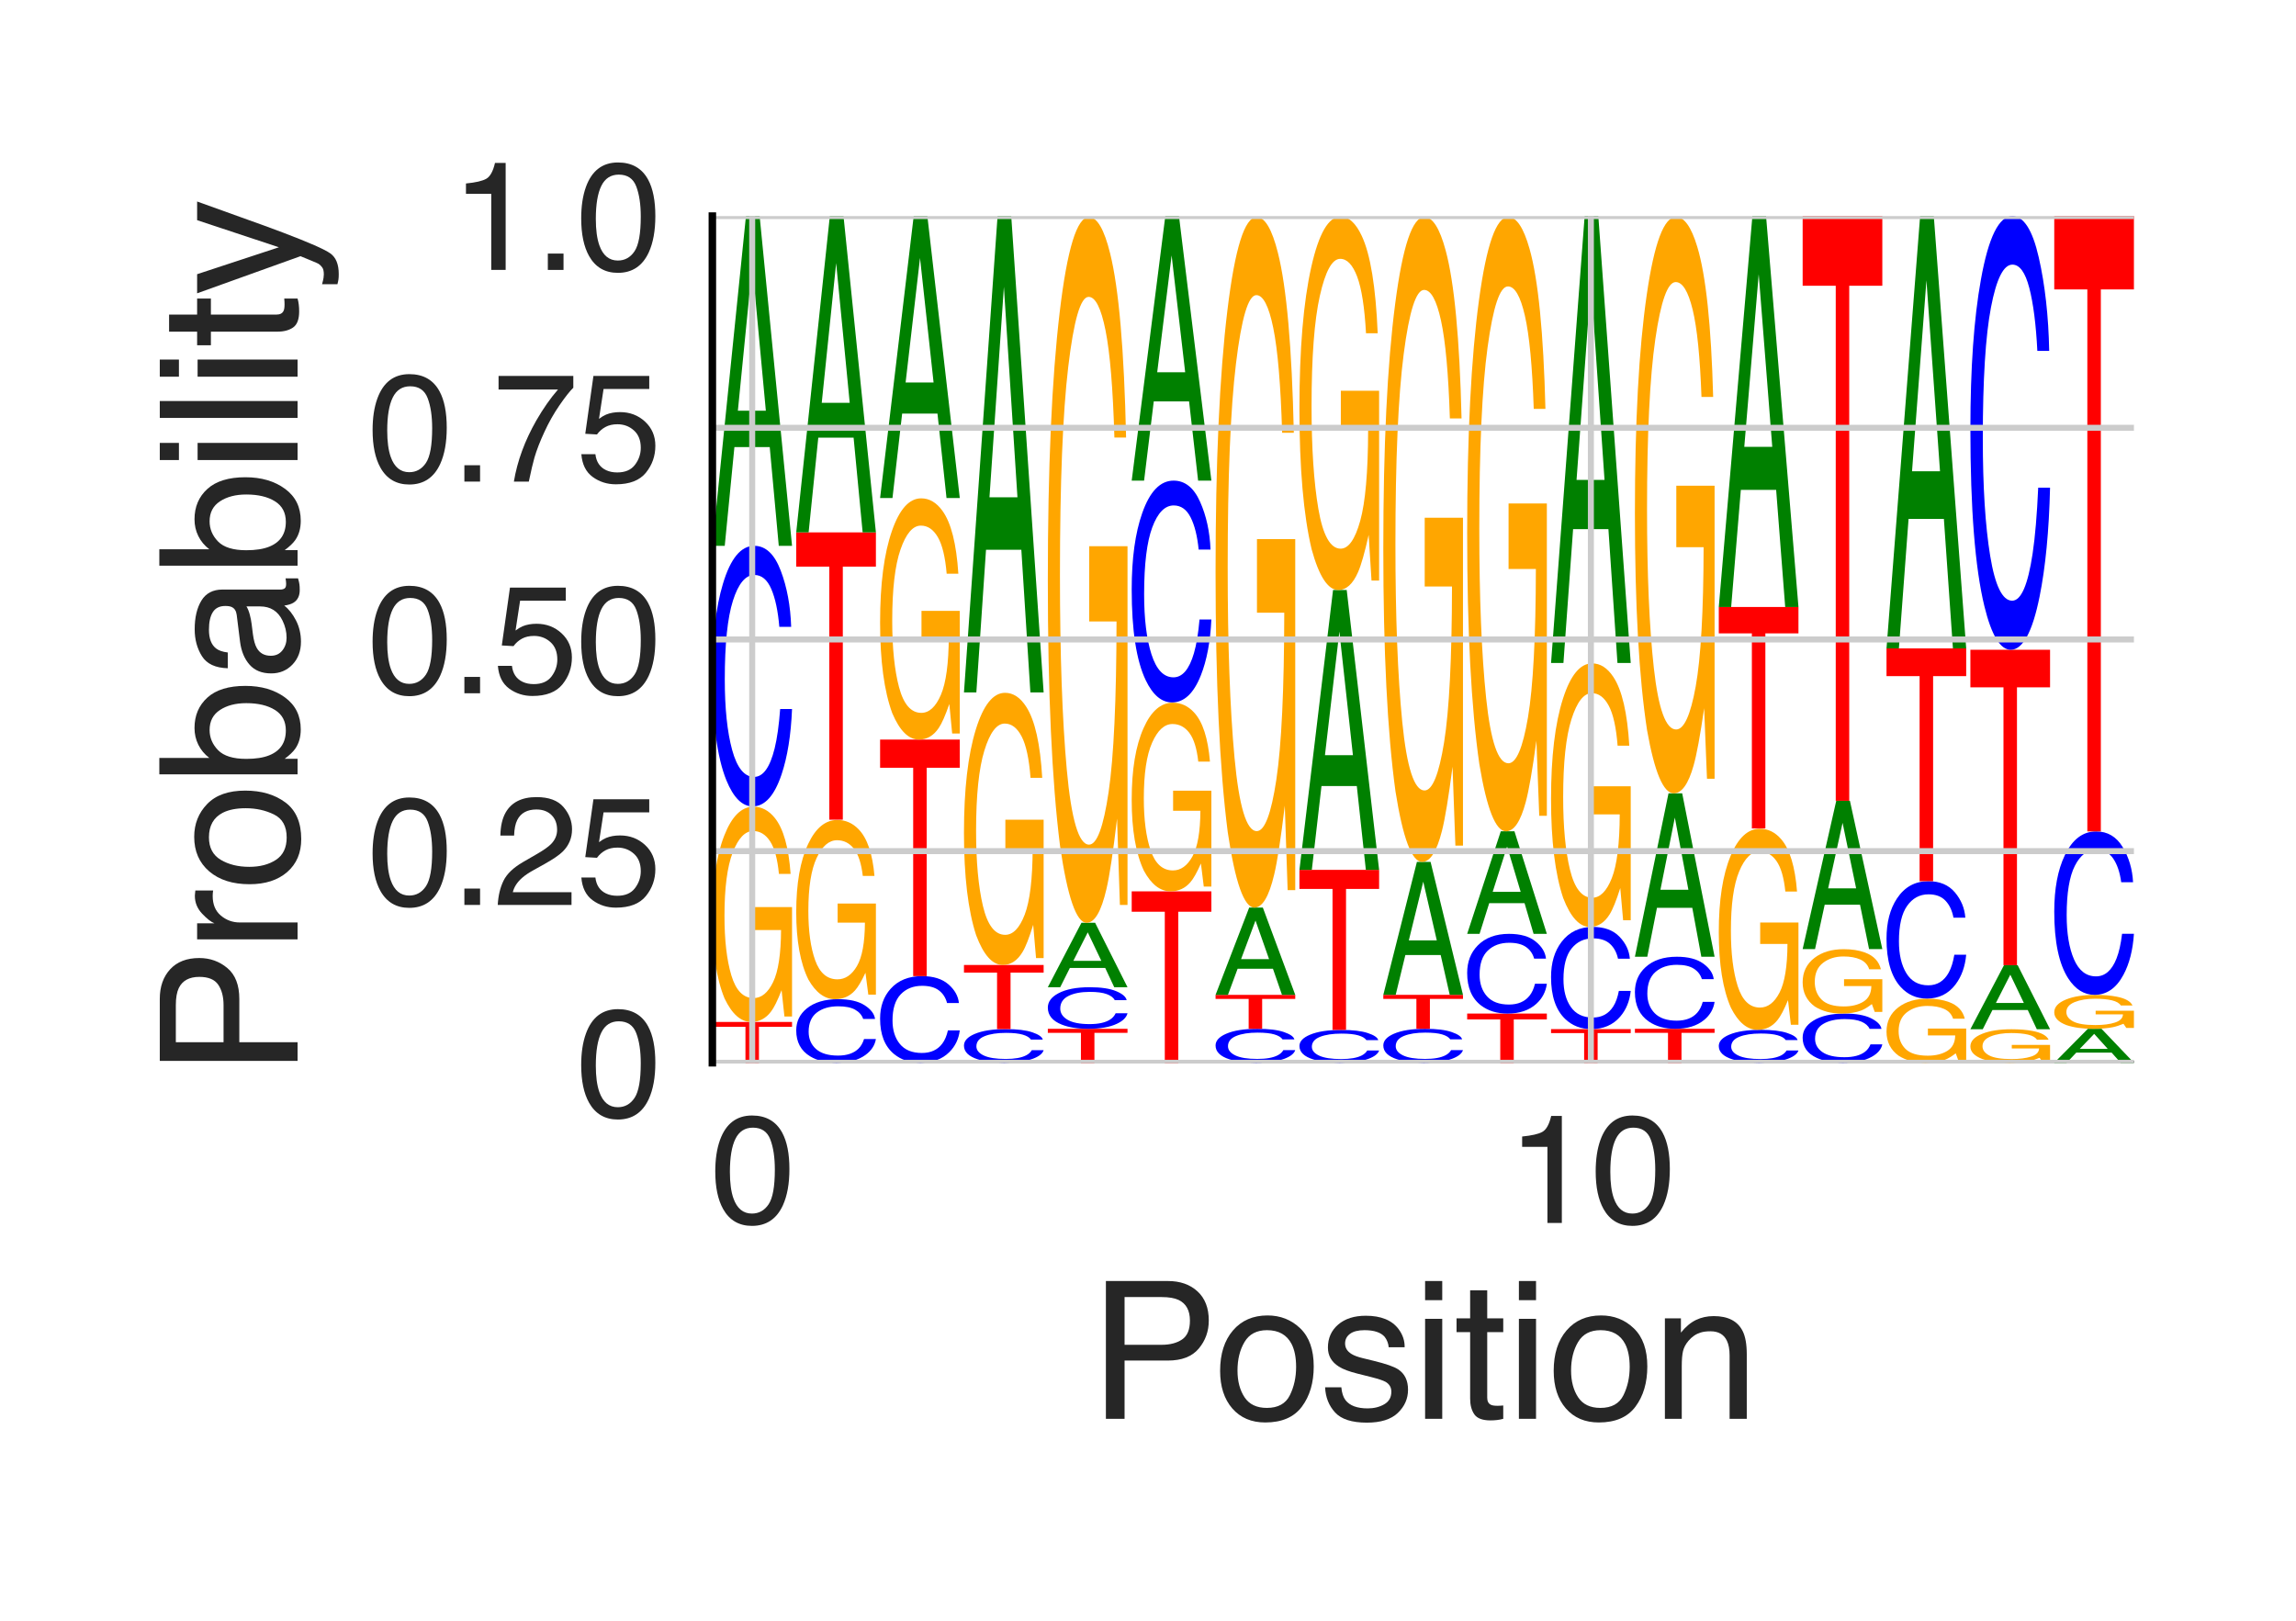 <?xml version="1.0" encoding="utf-8" standalone="no"?>
<!DOCTYPE svg PUBLIC "-//W3C//DTD SVG 1.1//EN"
  "http://www.w3.org/Graphics/SVG/1.1/DTD/svg11.dtd">
<svg height="216pt" version="1.1" viewBox="0 0 306 216" width="306pt" xmlns="http://www.w3.org/2000/svg" xmlns:xlink="http://www.w3.org/1999/xlink">
 <defs>
  <style type="text/css">*{stroke-linecap:butt;stroke-linejoin:round;}</style>
 </defs>
 <g id="figure_1">
  <g id="patch_1">
   <path d="M 0 216 
L 306 216 
L 306 0 
L 0 0 
z
" style="fill:#ffffff;"/>
  </g>
  <g id="axes_1">
   <g id="patch_2">
    <path d="M 94.94 141.64 
L 284.4 141.64 
L 284.4 28.8 
L 94.94 28.8 
z
" style="fill:#ffffff;"/>
   </g>
   <g id="line2d_1">
    <path clip-path="url(#p265ffefc06)" d="M 94.94 141.64 
L 284.4 141.64 
" style="fill:none;stroke:#000000;stroke-linecap:round;stroke-width:0.5;"/>
   </g>
   <g id="patch_3">
    <path clip-path="url(#p265ffefc06)" d="M 105.559 136.197 
L 105.559 136.845 
L 101.149 136.845 
L 101.149 141.64 
L 99.35 141.64 
L 99.35 136.845 
L 94.94 136.845 
L 94.94 136.197 
L 105.559 136.197 
z
" style="fill:#ff0000;"/>
   </g>
   <g id="patch_4">
    <path clip-path="url(#p265ffefc06)" d="M 100.416 107.511 
Q 102.055 107.511 103.25 108.996 
Q 104.981 111.127 105.369 116.471 
L 103.812 116.471 
Q 103.526 113.485 102.632 112.119 
Q 101.738 110.753 100.376 110.753 
Q 98.763 110.753 97.659 113.598 
Q 96.555 116.436 96.555 122.059 
Q 96.555 126.916 97.464 129.968 
Q 98.376 133.02 100.432 133.02 
Q 102.006 133.02 103.039 130.882 
Q 104.072 128.739 104.095 123.947 
L 100.457 123.947 
L 100.457 120.889 
L 105.559 120.889 
L 105.559 135.472 
L 104.546 135.472 
L 104.166 131.963 
Q 103.369 134.024 102.751 134.825 
Q 101.713 136.197 100.115 136.197 
Q 98.052 136.197 96.563 133.062 
Q 94.94 129.125 94.94 122.261 
Q 94.94 115.415 96.522 111.371 
Q 98.026 107.511 100.416 107.511 
z
M 100.156 107.47 
L 100.156 107.47 
z
" style="fill:#ffa600;"/>
   </g>
   <g id="patch_5">
    <path clip-path="url(#p265ffefc06)" d="M 100.523 72.743 
Q 102.797 72.743 104.051 76.046 
Q 105.306 79.343 105.444 83.538 
L 103.864 83.538 
Q 103.595 80.356 102.792 78.496 
Q 101.989 76.628 100.539 76.628 
Q 98.771 76.628 97.683 80.054 
Q 96.596 83.473 96.596 90.541 
Q 96.596 96.337 97.576 99.943 
Q 98.56 103.541 100.508 103.541 
Q 102.299 103.541 103.238 99.749 
Q 103.733 97.752 103.978 94.491 
L 105.559 94.491 
Q 105.347 99.698 104.158 103.225 
Q 102.732 107.47 100.312 107.47 
Q 98.226 107.47 96.807 103.986 
Q 94.94 99.39 94.94 89.779 
Q 94.94 82.489 96.343 77.821 
Q 97.858 72.743 100.523 72.743 
z
M 100.197 72.743 
L 100.197 72.743 
z
" style="fill:#0000ff;"/>
   </g>
   <g id="patch_6">
    <path clip-path="url(#p265ffefc06)" d="M 102.068 54.739 
L 100.261 35.328 
L 98.34 54.739 
L 102.068 54.739 
z
M 99.419 28.8 
L 101.241 28.8 
L 105.559 72.743 
L 103.791 72.743 
L 102.586 59.582 
L 97.879 59.582 
L 96.591 72.743 
L 94.94 72.743 
L 99.419 28.8 
z
M 100.253 28.8 
L 100.253 28.8 
z
" style="fill:#008000;"/>
   </g>
   <g id="patch_7">
    <path clip-path="url(#p265ffefc06)" d="M 111.701 133.164 
Q 113.975 133.164 115.229 133.971 
Q 116.483 134.775 116.622 135.799 
L 115.041 135.799 
Q 114.773 135.022 113.969 134.568 
Q 113.166 134.113 111.716 134.113 
Q 109.948 134.113 108.861 134.949 
Q 107.773 135.783 107.773 137.508 
Q 107.773 138.923 108.754 139.803 
Q 109.737 140.681 111.685 140.681 
Q 113.477 140.681 114.415 139.756 
Q 114.911 139.268 115.156 138.472 
L 116.736 138.472 
Q 116.525 139.743 115.336 140.604 
Q 113.909 141.64 111.49 141.64 
Q 109.403 141.64 107.985 140.79 
Q 106.118 139.668 106.118 137.322 
Q 106.118 135.543 107.521 134.404 
Q 109.036 133.164 111.701 133.164 
z
M 111.375 133.164 
L 111.375 133.164 
z
" style="fill:#0000ff;"/>
   </g>
   <g id="patch_8">
    <path clip-path="url(#p265ffefc06)" d="M 111.594 109.281 
Q 113.232 109.281 114.427 110.517 
Q 116.159 112.292 116.546 116.741 
L 114.989 116.741 
Q 114.703 114.254 113.809 113.117 
Q 112.916 111.98 111.554 111.98 
Q 109.941 111.98 108.837 114.348 
Q 107.733 116.711 107.733 121.393 
Q 107.733 125.437 108.642 127.978 
Q 109.553 130.519 111.609 130.519 
Q 113.184 130.519 114.217 128.74 
Q 115.25 126.955 115.273 122.965 
L 111.635 122.965 
L 111.635 120.419 
L 116.736 120.419 
L 116.736 132.561 
L 115.724 132.561 
L 115.344 129.639 
Q 114.546 131.355 113.928 132.022 
Q 112.89 133.164 111.293 133.164 
Q 109.229 133.164 107.741 130.554 
Q 106.118 127.276 106.118 121.561 
Q 106.118 115.861 107.7 112.494 
Q 109.204 109.281 111.594 109.281 
z
M 111.333 109.246 
L 111.333 109.246 
z
" style="fill:#ffa600;"/>
   </g>
   <g id="patch_9">
    <path clip-path="url(#p265ffefc06)" d="M 116.736 70.953 
L 116.736 75.515 
L 112.326 75.515 
L 112.326 109.246 
L 110.528 109.246 
L 110.528 75.515 
L 106.118 75.515 
L 106.118 70.953 
L 116.736 70.953 
z
" style="fill:#ff0000;"/>
   </g>
   <g id="patch_10">
    <path clip-path="url(#p265ffefc06)" d="M 113.245 53.682 
L 111.439 35.062 
L 109.518 53.682 
L 113.245 53.682 
z
M 110.596 28.8 
L 112.418 28.8 
L 116.736 70.953 
L 114.969 70.953 
L 113.763 58.328 
L 109.057 58.328 
L 107.769 70.953 
L 106.118 70.953 
L 110.596 28.8 
z
M 111.431 28.8 
L 111.431 28.8 
z
" style="fill:#008000;"/>
   </g>
   <g id="patch_11">
    <path clip-path="url(#p265ffefc06)" d="M 122.878 130.091 
Q 125.152 130.091 126.407 131.19 
Q 127.661 132.286 127.799 133.681 
L 126.219 133.681 
Q 125.95 132.623 125.147 132.004 
Q 124.344 131.383 122.894 131.383 
Q 121.126 131.383 120.039 132.523 
Q 118.951 133.66 118.951 136.01 
Q 118.951 137.938 119.932 139.137 
Q 120.915 140.333 122.863 140.333 
Q 124.654 140.333 125.593 139.072 
Q 126.088 138.408 126.334 137.324 
L 127.914 137.324 
Q 127.703 139.056 126.514 140.228 
Q 125.087 141.64 122.667 141.64 
Q 120.581 141.64 119.162 140.482 
Q 117.295 138.953 117.295 135.757 
Q 117.295 133.333 118.698 131.78 
Q 120.213 130.091 122.878 130.091 
z
M 122.552 130.091 
L 122.552 130.091 
z
" style="fill:#0000ff;"/>
   </g>
   <g id="patch_12">
    <path clip-path="url(#p265ffefc06)" d="M 127.914 98.566 
L 127.914 102.322 
L 123.504 102.322 
L 123.504 130.091 
L 121.705 130.091 
L 121.705 102.322 
L 117.295 102.322 
L 117.295 98.566 
L 127.914 98.566 
z
" style="fill:#ff0000;"/>
   </g>
   <g id="patch_13">
    <path clip-path="url(#p265ffefc06)" d="M 122.772 66.416 
Q 124.41 66.416 125.605 68.08 
Q 127.337 70.469 127.724 76.458 
L 126.167 76.458 
Q 125.881 73.111 124.987 71.58 
Q 124.093 70.05 122.731 70.05 
Q 121.118 70.05 120.014 73.238 
Q 118.911 76.419 118.911 82.721 
Q 118.911 88.164 119.819 91.585 
Q 120.731 95.006 122.787 95.006 
Q 124.362 95.006 125.395 92.61 
Q 126.428 90.207 126.45 84.837 
L 122.812 84.837 
L 122.812 81.41 
L 127.914 81.41 
L 127.914 97.754 
L 126.901 97.754 
L 126.521 93.821 
Q 125.724 96.13 125.106 97.029 
Q 124.068 98.566 122.47 98.566 
Q 120.407 98.566 118.918 95.052 
Q 117.295 90.64 117.295 82.947 
Q 117.295 75.274 118.878 70.742 
Q 120.382 66.416 122.772 66.416 
z
M 122.511 66.37 
L 122.511 66.37 
z
" style="fill:#ffa600;"/>
   </g>
   <g id="patch_14">
    <path clip-path="url(#p265ffefc06)" d="M 124.423 50.977 
L 122.616 34.381 
L 120.696 50.977 
L 124.423 50.977 
z
M 121.774 28.8 
L 123.596 28.8 
L 127.914 66.37 
L 126.146 66.37 
L 124.941 55.118 
L 120.234 55.118 
L 118.946 66.37 
L 117.295 66.37 
L 121.774 28.8 
z
M 122.608 28.8 
L 122.608 28.8 
z
" style="fill:#008000;"/>
   </g>
   <g id="patch_15">
    <path clip-path="url(#p265ffefc06)" d="M 134.056 137.152 
Q 136.33 137.152 137.584 137.579 
Q 138.838 138.005 138.977 138.547 
L 137.396 138.547 
Q 137.128 138.136 136.325 137.895 
Q 135.521 137.654 134.072 137.654 
Q 132.304 137.654 131.216 138.097 
Q 130.129 138.539 130.129 139.452 
Q 130.129 140.201 131.109 140.667 
Q 132.092 141.132 134.04 141.132 
Q 135.832 141.132 136.771 140.642 
Q 137.266 140.384 137.511 139.963 
L 139.091 139.963 
Q 138.88 140.636 137.691 141.091 
Q 136.265 141.64 133.845 141.64 
Q 131.758 141.64 130.34 141.19 
Q 128.473 140.596 128.473 139.354 
Q 128.473 138.411 129.876 137.808 
Q 131.391 137.152 134.056 137.152 
z
M 133.73 137.152 
L 133.73 137.152 
z
" style="fill:#0000ff;"/>
   </g>
   <g id="patch_16">
    <path clip-path="url(#p265ffefc06)" d="M 139.091 128.605 
L 139.091 129.623 
L 134.681 129.623 
L 134.681 137.152 
L 132.883 137.152 
L 132.883 129.623 
L 128.473 129.623 
L 128.473 128.605 
L 139.091 128.605 
z
" style="fill:#ff0000;"/>
   </g>
   <g id="patch_17">
    <path clip-path="url(#p265ffefc06)" d="M 133.949 92.334 
Q 135.587 92.334 136.782 94.211 
Q 138.514 96.906 138.902 103.663 
L 137.344 103.663 
Q 137.058 99.887 136.165 98.16 
Q 135.271 96.433 133.909 96.433 
Q 132.296 96.433 131.192 100.03 
Q 130.088 103.618 130.088 110.728 
Q 130.088 116.87 130.997 120.729 
Q 131.909 124.588 133.964 124.588 
Q 135.539 124.588 136.572 121.885 
Q 137.605 119.175 137.628 113.116 
L 133.99 113.116 
L 133.99 109.249 
L 139.091 109.249 
L 139.091 127.689 
L 138.079 127.689 
L 137.699 123.251 
Q 136.901 125.857 136.284 126.87 
Q 135.246 128.605 133.648 128.605 
Q 131.584 128.605 130.096 124.64 
Q 128.473 119.663 128.473 110.984 
Q 128.473 102.327 130.055 97.214 
Q 131.559 92.334 133.949 92.334 
z
M 133.688 92.282 
L 133.688 92.282 
z
" style="fill:#ffa600;"/>
   </g>
   <g id="patch_18">
    <path clip-path="url(#p265ffefc06)" d="M 135.6 66.272 
L 133.794 38.23 
L 131.873 66.272 
L 135.6 66.272 
z
M 132.951 28.8 
L 134.773 28.8 
L 139.091 92.282 
L 137.324 92.282 
L 136.119 73.269 
L 131.412 73.269 
L 130.124 92.282 
L 128.473 92.282 
L 132.951 28.8 
z
M 133.786 28.8 
L 133.786 28.8 
z
" style="fill:#008000;"/>
   </g>
   <g id="patch_19">
    <path clip-path="url(#p265ffefc06)" d="M 150.269 137.113 
L 150.269 137.653 
L 145.859 137.653 
L 145.859 141.64 
L 144.06 141.64 
L 144.06 137.653 
L 139.65 137.653 
L 139.65 137.113 
L 150.269 137.113 
z
" style="fill:#ff0000;"/>
   </g>
   <g id="patch_20">
    <path clip-path="url(#p265ffefc06)" d="M 145.233 131.57 
Q 147.507 131.57 148.762 132.098 
Q 150.016 132.624 150.154 133.293 
L 148.574 133.293 
Q 148.305 132.786 147.502 132.489 
Q 146.699 132.191 145.249 132.191 
Q 143.481 132.191 142.394 132.737 
Q 141.306 133.283 141.306 134.411 
Q 141.306 135.336 142.287 135.912 
Q 143.27 136.486 145.218 136.486 
Q 147.009 136.486 147.948 135.881 
Q 148.444 135.562 148.689 135.042 
L 150.269 135.042 
Q 150.058 135.873 148.869 136.436 
Q 147.442 137.113 145.022 137.113 
Q 142.936 137.113 141.517 136.557 
Q 139.65 135.824 139.65 134.29 
Q 139.65 133.126 141.053 132.381 
Q 142.568 131.57 145.233 131.57 
z
M 144.908 131.57 
L 144.908 131.57 
z
" style="fill:#0000ff;"/>
   </g>
   <g id="patch_21">
    <path clip-path="url(#p265ffefc06)" d="M 146.778 128.051 
L 144.971 124.258 
L 143.051 128.051 
L 146.778 128.051 
z
M 144.129 122.982 
L 145.951 122.982 
L 150.269 131.57 
L 148.501 131.57 
L 147.296 128.998 
L 142.589 128.998 
L 141.301 131.57 
L 139.65 131.57 
L 144.129 122.982 
z
M 144.964 122.982 
L 144.964 122.982 
z
" style="fill:#008000;"/>
   </g>
   <g id="patch_22">
    <path clip-path="url(#p265ffefc06)" d="M 145.127 28.936 
Q 146.765 28.936 147.96 33.803 
Q 149.692 40.792 150.079 58.312 
L 148.522 58.312 
Q 148.236 48.52 147.342 44.043 
Q 146.448 39.565 145.086 39.565 
Q 143.473 39.565 142.37 48.89 
Q 141.266 58.195 141.266 76.631 
Q 141.266 92.555 142.175 102.561 
Q 143.086 112.567 145.142 112.567 
Q 146.717 112.567 147.75 105.559 
Q 148.783 98.531 148.806 82.821 
L 145.167 82.821 
L 145.167 72.796 
L 150.269 72.796 
L 150.269 120.607 
L 149.256 120.607 
L 148.876 109.102 
Q 148.079 115.857 147.461 118.485 
Q 146.423 122.982 144.825 122.982 
Q 142.762 122.982 141.273 112.703 
Q 139.65 99.796 139.65 77.292 
Q 139.65 54.847 141.233 41.59 
Q 142.737 28.936 145.127 28.936 
z
M 144.866 28.8 
L 144.866 28.8 
z
" style="fill:#ffa600;"/>
   </g>
   <g id="patch_23">
    <path clip-path="url(#p265ffefc06)" d="M 161.447 118.79 
L 161.447 121.512 
L 157.037 121.512 
L 157.037 141.64 
L 155.238 141.64 
L 155.238 121.512 
L 150.828 121.512 
L 150.828 118.79 
L 161.447 118.79 
z
" style="fill:#ff0000;"/>
   </g>
   <g id="patch_24">
    <path clip-path="url(#p265ffefc06)" d="M 156.304 93.651 
Q 157.942 93.651 159.138 94.952 
Q 160.869 96.82 161.257 101.504 
L 159.7 101.504 
Q 159.414 98.886 158.52 97.689 
Q 157.626 96.492 156.264 96.492 
Q 154.651 96.492 153.547 98.985 
Q 152.443 101.472 152.443 106.4 
Q 152.443 110.657 153.352 113.331 
Q 154.264 116.006 156.32 116.006 
Q 157.894 116.006 158.927 114.133 
Q 159.96 112.254 159.983 108.055 
L 156.345 108.055 
L 156.345 105.375 
L 161.447 105.375 
L 161.447 118.155 
L 160.434 118.155 
L 160.054 115.08 
Q 159.257 116.885 158.639 117.588 
Q 157.601 118.79 156.003 118.79 
Q 153.94 118.79 152.451 116.042 
Q 150.828 112.592 150.828 106.577 
Q 150.828 100.577 152.41 97.034 
Q 153.914 93.651 156.304 93.651 
z
M 156.044 93.615 
L 156.044 93.615 
z
" style="fill:#ffa600;"/>
   </g>
   <g id="patch_25">
    <path clip-path="url(#p265ffefc06)" d="M 156.411 64.054 
Q 158.685 64.054 159.939 66.867 
Q 161.194 69.673 161.332 73.243 
L 159.752 73.243 
Q 159.483 70.535 158.68 68.951 
Q 157.877 67.362 156.427 67.362 
Q 154.659 67.362 153.571 70.278 
Q 152.484 73.188 152.484 79.204 
Q 152.484 84.138 153.464 87.207 
Q 154.447 90.271 156.395 90.271 
Q 158.187 90.271 159.126 87.042 
Q 159.621 85.343 159.866 82.567 
L 161.447 82.567 
Q 161.235 87 160.046 90.002 
Q 158.62 93.615 156.2 93.615 
Q 154.114 93.615 152.695 90.65 
Q 150.828 86.737 150.828 78.556 
Q 150.828 72.351 152.231 68.377 
Q 153.746 64.054 156.411 64.054 
z
M 156.085 64.054 
L 156.085 64.054 
z
" style="fill:#0000ff;"/>
   </g>
   <g id="patch_26">
    <path clip-path="url(#p265ffefc06)" d="M 157.955 49.61 
L 156.149 34.037 
L 154.228 49.61 
L 157.955 49.61 
z
M 155.307 28.8 
L 157.129 28.8 
L 161.447 64.054 
L 159.679 64.054 
L 158.474 53.496 
L 153.767 53.496 
L 152.479 64.054 
L 150.828 64.054 
L 155.307 28.8 
z
M 156.141 28.8 
L 156.141 28.8 
z
" style="fill:#008000;"/>
   </g>
   <g id="patch_27">
    <path clip-path="url(#p265ffefc06)" d="M 167.589 137.115 
Q 169.863 137.115 171.117 137.546 
Q 172.371 137.975 172.509 138.522 
L 170.929 138.522 
Q 170.661 138.107 169.857 137.865 
Q 169.054 137.621 167.604 137.621 
Q 165.836 137.621 164.749 138.068 
Q 163.661 138.513 163.661 139.434 
Q 163.661 140.189 164.642 140.659 
Q 165.625 141.128 167.573 141.128 
Q 169.365 141.128 170.303 140.634 
Q 170.799 140.374 171.044 139.949 
L 172.624 139.949 
Q 172.413 140.627 171.224 141.087 
Q 169.797 141.64 167.377 141.64 
Q 165.291 141.64 163.873 141.186 
Q 162.005 140.587 162.005 139.335 
Q 162.005 138.385 163.408 137.777 
Q 164.924 137.115 167.589 137.115 
z
M 167.263 137.115 
L 167.263 137.115 
z
" style="fill:#0000ff;"/>
   </g>
   <g id="patch_28">
    <path clip-path="url(#p265ffefc06)" d="M 172.624 132.59 
L 172.624 133.129 
L 168.214 133.129 
L 168.214 137.115 
L 166.415 137.115 
L 166.415 133.129 
L 162.005 133.129 
L 162.005 132.59 
L 172.624 132.59 
z
" style="fill:#ff0000;"/>
   </g>
   <g id="patch_29">
    <path clip-path="url(#p265ffefc06)" d="M 169.133 127.824 
L 167.327 122.685 
L 165.406 127.824 
L 169.133 127.824 
z
M 166.484 120.957 
L 168.306 120.957 
L 172.624 132.59 
L 170.857 132.59 
L 169.651 129.106 
L 164.945 129.106 
L 163.656 132.59 
L 162.005 132.59 
L 166.484 120.957 
z
M 167.319 120.957 
L 167.319 120.957 
z
" style="fill:#008000;"/>
   </g>
   <g id="patch_30">
    <path clip-path="url(#p265ffefc06)" d="M 167.482 28.933 
Q 169.12 28.933 170.315 33.695 
Q 172.047 40.534 172.434 57.678 
L 170.877 57.678 
Q 170.591 48.096 169.697 43.715 
Q 168.804 39.334 167.441 39.334 
Q 165.829 39.334 164.725 48.458 
Q 163.621 57.563 163.621 75.602 
Q 163.621 91.184 164.53 100.975 
Q 165.441 110.766 167.497 110.766 
Q 169.072 110.766 170.105 103.908 
Q 171.138 97.032 171.161 81.66 
L 167.522 81.66 
L 167.522 71.85 
L 172.624 71.85 
L 172.624 118.633 
L 171.611 118.633 
L 171.232 107.375 
Q 170.434 113.985 169.816 116.557 
Q 168.778 120.957 167.181 120.957 
Q 165.117 120.957 163.628 110.899 
Q 162.005 98.27 162.005 76.25 
Q 162.005 54.287 163.588 41.315 
Q 165.092 28.933 167.482 28.933 
z
M 167.221 28.8 
L 167.221 28.8 
z
" style="fill:#ffa600;"/>
   </g>
   <g id="patch_31">
    <path clip-path="url(#p265ffefc06)" d="M 178.766 137.262 
Q 181.04 137.262 182.294 137.678 
Q 183.549 138.094 183.687 138.623 
L 182.107 138.623 
Q 181.838 138.222 181.035 137.987 
Q 180.232 137.752 178.782 137.752 
Q 177.014 137.752 175.926 138.184 
Q 174.839 138.615 174.839 139.506 
Q 174.839 140.236 175.819 140.691 
Q 176.803 141.145 178.751 141.145 
Q 180.542 141.145 181.481 140.667 
Q 181.976 140.415 182.221 140.004 
L 183.802 140.004 
Q 183.591 140.66 182.401 141.105 
Q 180.975 141.64 178.555 141.64 
Q 176.469 141.64 175.05 141.201 
Q 173.183 140.621 173.183 139.41 
Q 173.183 138.491 174.586 137.902 
Q 176.101 137.262 178.766 137.262 
z
M 178.44 137.262 
L 178.44 137.262 
z
" style="fill:#0000ff;"/>
   </g>
   <g id="patch_32">
    <path clip-path="url(#p265ffefc06)" d="M 183.802 115.93 
L 183.802 118.471 
L 179.392 118.471 
L 179.392 137.262 
L 177.593 137.262 
L 177.593 118.471 
L 173.183 118.471 
L 173.183 115.93 
L 183.802 115.93 
z
" style="fill:#ff0000;"/>
   </g>
   <g id="patch_33">
    <path clip-path="url(#p265ffefc06)" d="M 180.311 100.648 
L 178.504 84.173 
L 176.584 100.648 
L 180.311 100.648 
z
M 177.662 78.633 
L 179.484 78.633 
L 183.802 115.93 
L 182.034 115.93 
L 180.829 104.759 
L 176.122 104.759 
L 174.834 115.93 
L 173.183 115.93 
L 177.662 78.633 
z
M 178.496 78.633 
L 178.496 78.633 
z
" style="fill:#008000;"/>
   </g>
   <g id="patch_34">
    <path clip-path="url(#p265ffefc06)" d="M 178.66 28.872 
Q 180.298 28.872 181.493 31.447 
Q 183.225 35.145 183.612 44.415 
L 182.055 44.415 
Q 181.769 39.234 180.875 36.865 
Q 179.981 34.496 178.619 34.496 
Q 177.006 34.496 175.902 39.43 
Q 174.798 44.353 174.798 54.108 
Q 174.798 62.533 175.707 67.828 
Q 176.619 73.122 178.675 73.122 
Q 180.25 73.122 181.283 69.414 
Q 182.316 65.696 182.338 57.383 
L 178.7 57.383 
L 178.7 52.079 
L 183.802 52.079 
L 183.802 77.376 
L 182.789 77.376 
L 182.409 71.289 
Q 181.612 74.863 180.994 76.253 
Q 179.956 78.633 178.358 78.633 
Q 176.295 78.633 174.806 73.194 
Q 173.183 66.365 173.183 54.458 
Q 173.183 42.582 174.765 35.567 
Q 176.269 28.872 178.66 28.872 
z
M 178.399 28.8 
L 178.399 28.8 
z
" style="fill:#ffa600;"/>
   </g>
   <g id="patch_35">
    <path clip-path="url(#p265ffefc06)" d="M 189.944 137.113 
Q 192.218 137.113 193.472 137.544 
Q 194.726 137.974 194.865 138.52 
L 193.284 138.52 
Q 193.016 138.106 192.213 137.863 
Q 191.409 137.62 189.959 137.62 
Q 188.191 137.62 187.104 138.066 
Q 186.017 138.512 186.017 139.433 
Q 186.017 140.189 186.997 140.659 
Q 187.98 141.128 189.928 141.128 
Q 191.72 141.128 192.658 140.634 
Q 193.154 140.373 193.399 139.948 
L 194.979 139.948 
Q 194.768 140.627 193.579 141.087 
Q 192.153 141.64 189.733 141.64 
Q 187.646 141.64 186.228 141.186 
Q 184.361 140.587 184.361 139.334 
Q 184.361 138.384 185.764 137.775 
Q 187.279 137.113 189.944 137.113 
z
M 189.618 137.113 
L 189.618 137.113 
z
" style="fill:#0000ff;"/>
   </g>
   <g id="patch_36">
    <path clip-path="url(#p265ffefc06)" d="M 194.979 132.587 
L 194.979 133.126 
L 190.569 133.126 
L 190.569 137.113 
L 188.771 137.113 
L 188.771 133.126 
L 184.361 133.126 
L 184.361 132.587 
L 194.979 132.587 
z
" style="fill:#ff0000;"/>
   </g>
   <g id="patch_37">
    <path clip-path="url(#p265ffefc06)" d="M 191.488 125.326 
L 189.682 117.499 
L 187.761 125.326 
L 191.488 125.326 
z
M 188.839 114.866 
L 190.661 114.866 
L 194.979 132.587 
L 193.212 132.587 
L 192.007 127.279 
L 187.3 127.279 
L 186.012 132.587 
L 184.361 132.587 
L 188.839 114.866 
z
M 189.674 114.866 
L 189.674 114.866 
z
" style="fill:#008000;"/>
   </g>
   <g id="patch_38">
    <path clip-path="url(#p265ffefc06)" d="M 189.837 28.925 
Q 191.475 28.925 192.67 33.372 
Q 194.402 39.758 194.789 55.769 
L 193.232 55.769 
Q 192.946 46.821 192.052 42.729 
Q 191.159 38.638 189.797 38.638 
Q 188.184 38.638 187.08 47.159 
Q 185.976 55.662 185.976 72.509 
Q 185.976 87.061 186.885 96.205 
Q 187.796 105.349 189.852 105.349 
Q 191.427 105.349 192.46 98.945 
Q 193.493 92.523 193.516 78.166 
L 189.878 78.166 
L 189.878 69.005 
L 194.979 69.005 
L 194.979 112.696 
L 193.967 112.696 
L 193.587 102.182 
Q 192.789 108.355 192.171 110.757 
Q 191.133 114.866 189.536 114.866 
Q 187.472 114.866 185.984 105.473 
Q 184.361 93.679 184.361 73.114 
Q 184.361 52.603 185.943 40.488 
Q 187.447 28.925 189.837 28.925 
z
M 189.576 28.8 
L 189.576 28.8 
z
" style="fill:#ffa600;"/>
   </g>
   <g id="patch_39">
    <path clip-path="url(#p265ffefc06)" d="M 206.157 135.081 
L 206.157 135.862 
L 201.747 135.862 
L 201.747 141.64 
L 199.948 141.64 
L 199.948 135.862 
L 195.538 135.862 
L 195.538 135.081 
L 206.157 135.081 
z
" style="fill:#ff0000;"/>
   </g>
   <g id="patch_40">
    <path clip-path="url(#p265ffefc06)" d="M 201.121 124.457 
Q 203.395 124.457 204.65 125.468 
Q 205.904 126.476 206.042 127.76 
L 204.462 127.76 
Q 204.193 126.786 203.39 126.217 
Q 202.587 125.646 201.137 125.646 
Q 199.369 125.646 198.282 126.694 
Q 197.194 127.74 197.194 129.902 
Q 197.194 131.675 198.175 132.778 
Q 199.158 133.879 201.106 133.879 
Q 202.897 133.879 203.836 132.719 
Q 204.332 132.108 204.577 131.11 
L 206.157 131.11 
Q 205.946 132.703 204.757 133.782 
Q 203.33 135.081 200.91 135.081 
Q 198.824 135.081 197.405 134.015 
Q 195.538 132.609 195.538 129.669 
Q 195.538 127.439 196.941 126.011 
Q 198.456 124.457 201.121 124.457 
z
M 200.795 124.457 
L 200.795 124.457 
z
" style="fill:#0000ff;"/>
   </g>
   <g id="patch_41">
    <path clip-path="url(#p265ffefc06)" d="M 202.666 118.858 
L 200.859 112.82 
L 198.939 118.858 
L 202.666 118.858 
z
M 200.017 110.79 
L 201.839 110.79 
L 206.157 124.457 
L 204.389 124.457 
L 203.184 120.364 
L 198.477 120.364 
L 197.189 124.457 
L 195.538 124.457 
L 200.017 110.79 
z
M 200.851 110.79 
L 200.851 110.79 
z
" style="fill:#008000;"/>
   </g>
   <g id="patch_42">
    <path clip-path="url(#p265ffefc06)" d="M 201.015 28.919 
Q 202.653 28.919 203.848 33.155 
Q 205.58 39.239 205.967 54.492 
L 204.41 54.492 
Q 204.124 45.967 203.23 42.07 
Q 202.336 38.172 200.974 38.172 
Q 199.361 38.172 198.257 46.289 
Q 197.154 54.39 197.154 70.439 
Q 197.154 84.302 198.063 93.013 
Q 198.974 101.724 201.03 101.724 
Q 202.605 101.724 203.638 95.623 
Q 204.671 89.505 204.694 75.828 
L 201.055 75.828 
L 201.055 67.101 
L 206.157 67.101 
L 206.157 108.723 
L 205.144 108.723 
L 204.764 98.707 
Q 203.967 104.588 203.349 106.875 
Q 202.311 110.79 200.713 110.79 
Q 198.65 110.79 197.161 101.842 
Q 195.538 90.606 195.538 71.015 
Q 195.538 51.475 197.121 39.934 
Q 198.625 28.919 201.015 28.919 
z
M 200.754 28.8 
L 200.754 28.8 
z
" style="fill:#ffa600;"/>
   </g>
   <g id="patch_43">
    <path clip-path="url(#p265ffefc06)" d="M 217.335 137.152 
L 217.335 137.687 
L 212.925 137.687 
L 212.925 141.64 
L 211.126 141.64 
L 211.126 137.687 
L 206.716 137.687 
L 206.716 137.152 
L 217.335 137.152 
z
" style="fill:#ff0000;"/>
   </g>
   <g id="patch_44">
    <path clip-path="url(#p265ffefc06)" d="M 212.299 123.535 
Q 214.573 123.535 215.827 124.83 
Q 217.082 126.123 217.22 127.768 
L 215.639 127.768 
Q 215.371 126.52 214.568 125.791 
Q 213.765 125.059 212.315 125.059 
Q 210.547 125.059 209.459 126.402 
Q 208.372 127.743 208.372 130.514 
Q 208.372 132.787 209.352 134.2 
Q 210.335 135.611 212.283 135.611 
Q 214.075 135.611 215.014 134.124 
Q 215.509 133.341 215.754 132.063 
L 217.335 132.063 
Q 217.123 134.105 215.934 135.487 
Q 214.508 137.152 212.088 137.152 
Q 210.002 137.152 208.583 135.786 
Q 206.716 133.983 206.716 130.215 
Q 206.716 127.357 208.119 125.526 
Q 209.634 123.535 212.299 123.535 
z
M 211.973 123.535 
L 211.973 123.535 
z
" style="fill:#0000ff;"/>
   </g>
   <g id="patch_45">
    <path clip-path="url(#p265ffefc06)" d="M 212.192 88.411 
Q 213.83 88.411 215.025 90.228 
Q 216.757 92.839 217.145 99.382 
L 215.588 99.382 
Q 215.301 95.725 214.408 94.053 
Q 213.514 92.38 212.152 92.38 
Q 210.539 92.38 209.435 95.863 
Q 208.331 99.338 208.331 106.224 
Q 208.331 112.171 209.24 115.908 
Q 210.152 119.645 212.207 119.645 
Q 213.782 119.645 214.815 117.028 
Q 215.848 114.403 215.871 108.536 
L 212.233 108.536 
L 212.233 104.791 
L 217.335 104.791 
L 217.335 122.648 
L 216.322 122.648 
L 215.942 118.351 
Q 215.144 120.874 214.527 121.855 
Q 213.489 123.535 211.891 123.535 
Q 209.827 123.535 208.339 119.696 
Q 206.716 114.876 206.716 106.471 
Q 206.716 98.088 208.298 93.137 
Q 209.802 88.411 212.192 88.411 
z
M 211.931 88.36 
L 211.931 88.36 
z
" style="fill:#ffa600;"/>
   </g>
   <g id="patch_46">
    <path clip-path="url(#p265ffefc06)" d="M 213.843 63.957 
L 212.037 37.648 
L 210.116 63.957 
L 213.843 63.957 
z
M 211.194 28.8 
L 213.017 28.8 
L 217.335 88.36 
L 215.567 88.36 
L 214.362 70.522 
L 209.655 70.522 
L 208.367 88.36 
L 206.716 88.36 
L 211.194 28.8 
z
M 212.029 28.8 
L 212.029 28.8 
z
" style="fill:#008000;"/>
   </g>
   <g id="patch_47">
    <path clip-path="url(#p265ffefc06)" d="M 228.512 137.113 
L 228.512 137.653 
L 224.102 137.653 
L 224.102 141.64 
L 222.303 141.64 
L 222.303 137.653 
L 217.893 137.653 
L 217.893 137.113 
L 228.512 137.113 
z
" style="fill:#ff0000;"/>
   </g>
   <g id="patch_48">
    <path clip-path="url(#p265ffefc06)" d="M 223.477 127.508 
Q 225.751 127.508 227.005 128.422 
Q 228.259 129.334 228.397 130.494 
L 226.817 130.494 
Q 226.548 129.614 225.745 129.1 
Q 224.942 128.583 223.492 128.583 
Q 221.724 128.583 220.637 129.531 
Q 219.549 130.476 219.549 132.431 
Q 219.549 134.034 220.53 135.031 
Q 221.513 136.027 223.461 136.027 
Q 225.252 136.027 226.191 134.978 
Q 226.687 134.425 226.932 133.524 
L 228.512 133.524 
Q 228.301 134.964 227.112 135.939 
Q 225.685 137.113 223.265 137.113 
Q 221.179 137.113 219.761 136.15 
Q 217.893 134.878 217.893 132.22 
Q 217.893 130.204 219.296 128.913 
Q 220.811 127.508 223.477 127.508 
z
M 223.151 127.508 
L 223.151 127.508 
z
" style="fill:#0000ff;"/>
   </g>
   <g id="patch_49">
    <path clip-path="url(#p265ffefc06)" d="M 225.021 118.584 
L 223.214 108.962 
L 221.294 118.584 
L 225.021 118.584 
z
M 222.372 105.726 
L 224.194 105.726 
L 228.512 127.508 
L 226.744 127.508 
L 225.539 120.985 
L 220.833 120.985 
L 219.544 127.508 
L 217.893 127.508 
L 222.372 105.726 
z
M 223.207 105.726 
L 223.207 105.726 
z
" style="fill:#008000;"/>
   </g>
   <g id="patch_50">
    <path clip-path="url(#p265ffefc06)" d="M 223.37 28.911 
Q 225.008 28.911 226.203 32.886 
Q 227.935 38.595 228.322 52.905 
L 226.765 52.905 
Q 226.479 44.907 225.585 41.25 
Q 224.691 37.593 223.329 37.593 
Q 221.717 37.593 220.613 45.209 
Q 219.509 52.81 219.509 67.867 
Q 219.509 80.874 220.418 89.047 
Q 221.329 97.22 223.385 97.22 
Q 224.96 97.22 225.993 91.495 
Q 227.026 85.755 227.049 72.924 
L 223.41 72.924 
L 223.41 64.735 
L 228.512 64.735 
L 228.512 103.786 
L 227.499 103.786 
L 227.12 94.389 
Q 226.322 99.907 225.704 102.053 
Q 224.666 105.726 223.069 105.726 
Q 221.005 105.726 219.516 97.331 
Q 217.893 86.789 217.893 68.408 
Q 217.893 50.075 219.476 39.247 
Q 220.98 28.911 223.37 28.911 
z
M 223.109 28.8 
L 223.109 28.8 
z
" style="fill:#ffa600;"/>
   </g>
   <g id="patch_51">
    <path clip-path="url(#p265ffefc06)" d="M 234.654 137.25 
Q 236.928 137.25 238.182 137.667 
Q 239.437 138.084 239.575 138.614 
L 237.995 138.614 
Q 237.726 138.212 236.923 137.977 
Q 236.12 137.741 234.67 137.741 
Q 232.902 137.741 231.814 138.174 
Q 230.727 138.606 230.727 139.5 
Q 230.727 140.233 231.707 140.688 
Q 232.691 141.143 234.638 141.143 
Q 236.43 141.143 237.369 140.664 
Q 237.864 140.411 238.109 139.999 
L 239.69 139.999 
Q 239.478 140.658 238.289 141.103 
Q 236.863 141.64 234.443 141.64 
Q 232.357 141.64 230.938 141.2 
Q 229.071 140.618 229.071 139.404 
Q 229.071 138.482 230.474 137.892 
Q 231.989 137.25 234.654 137.25 
z
M 234.328 137.25 
L 234.328 137.25 
z
" style="fill:#0000ff;"/>
   </g>
   <g id="patch_52">
    <path clip-path="url(#p265ffefc06)" d="M 234.547 110.45 
Q 236.186 110.45 237.381 111.837 
Q 239.112 113.828 239.5 118.821 
L 237.943 118.821 
Q 237.657 116.031 236.763 114.755 
Q 235.869 113.479 234.507 113.479 
Q 232.894 113.479 231.79 116.136 
Q 230.686 118.788 230.686 124.041 
Q 230.686 128.579 231.595 131.43 
Q 232.507 134.282 234.563 134.282 
Q 236.137 134.282 237.17 132.285 
Q 238.203 130.282 238.226 125.805 
L 234.588 125.805 
L 234.588 122.948 
L 239.69 122.948 
L 239.69 136.573 
L 238.677 136.573 
L 238.297 133.294 
Q 237.5 135.219 236.882 135.968 
Q 235.844 137.25 234.246 137.25 
Q 232.183 137.25 230.694 134.321 
Q 229.071 130.643 229.071 124.23 
Q 229.071 117.834 230.653 114.056 
Q 232.157 110.45 234.547 110.45 
z
M 234.287 110.411 
L 234.287 110.411 
z
" style="fill:#ffa600;"/>
   </g>
   <g id="patch_53">
    <path clip-path="url(#p265ffefc06)" d="M 239.69 80.895 
L 239.69 84.411 
L 235.28 84.411 
L 235.28 110.411 
L 233.481 110.411 
L 233.481 84.411 
L 229.071 84.411 
L 229.071 80.895 
L 239.69 80.895 
z
" style="fill:#ff0000;"/>
   </g>
   <g id="patch_54">
    <path clip-path="url(#p265ffefc06)" d="M 236.198 59.551 
L 234.392 36.539 
L 232.471 59.551 
L 236.198 59.551 
z
M 233.55 28.8 
L 235.372 28.8 
L 239.69 80.895 
L 237.922 80.895 
L 236.717 65.292 
L 232.01 65.292 
L 230.722 80.895 
L 229.071 80.895 
L 233.55 28.8 
z
M 234.384 28.8 
L 234.384 28.8 
z
" style="fill:#008000;"/>
   </g>
   <g id="patch_55">
    <path clip-path="url(#p265ffefc06)" d="M 245.832 135.081 
Q 248.106 135.081 249.36 135.705 
Q 250.614 136.328 250.753 137.12 
L 249.172 137.12 
Q 248.904 136.519 248.1 136.168 
Q 247.297 135.815 245.847 135.815 
Q 244.079 135.815 242.992 136.462 
Q 241.904 137.108 241.904 138.443 
Q 241.904 139.537 242.885 140.218 
Q 243.868 140.898 245.816 140.898 
Q 247.608 140.898 248.546 140.182 
Q 249.042 139.805 249.287 139.189 
L 250.867 139.189 
Q 250.656 140.172 249.467 140.838 
Q 248.04 141.64 245.62 141.64 
Q 243.534 141.64 242.116 140.982 
Q 240.249 140.114 240.249 138.299 
Q 240.249 136.922 241.652 136.04 
Q 243.167 135.081 245.832 135.081 
z
M 245.506 135.081 
L 245.506 135.081 
z
" style="fill:#0000ff;"/>
   </g>
   <g id="patch_56">
    <path clip-path="url(#p265ffefc06)" d="M 245.725 126.502 
Q 247.363 126.502 248.558 126.946 
Q 250.29 127.583 250.677 129.182 
L 249.12 129.182 
Q 248.834 128.288 247.94 127.88 
Q 247.047 127.471 245.685 127.471 
Q 244.072 127.471 242.968 128.322 
Q 241.864 129.171 241.864 130.853 
Q 241.864 132.305 242.773 133.218 
Q 243.684 134.131 245.74 134.131 
Q 247.315 134.131 248.348 133.492 
Q 249.381 132.85 249.404 131.417 
L 245.766 131.417 
L 245.766 130.503 
L 250.867 130.503 
L 250.867 134.864 
L 249.855 134.864 
L 249.475 133.815 
Q 248.677 134.431 248.059 134.671 
Q 247.021 135.081 245.424 135.081 
Q 243.36 135.081 241.871 134.143 
Q 240.249 132.966 240.249 130.913 
Q 240.249 128.865 241.831 127.656 
Q 243.335 126.502 245.725 126.502 
z
M 245.464 126.489 
L 245.464 126.489 
z
" style="fill:#ffa600;"/>
   </g>
   <g id="patch_57">
    <path clip-path="url(#p265ffefc06)" d="M 247.376 118.392 
L 245.57 109.661 
L 243.649 118.392 
L 247.376 118.392 
z
M 244.727 106.726 
L 246.549 106.726 
L 250.867 126.489 
L 249.1 126.489 
L 247.894 120.57 
L 243.188 120.57 
L 241.9 126.489 
L 240.249 126.489 
L 244.727 106.726 
z
M 245.562 106.726 
L 245.562 106.726 
z
" style="fill:#008000;"/>
   </g>
   <g id="patch_58">
    <path clip-path="url(#p265ffefc06)" d="M 250.867 28.8 
L 250.867 38.085 
L 246.457 38.085 
L 246.457 106.726 
L 244.659 106.726 
L 244.659 38.085 
L 240.249 38.085 
L 240.249 28.8 
L 250.867 28.8 
z
" style="fill:#ff0000;"/>
   </g>
   <g id="patch_59">
    <path clip-path="url(#p265ffefc06)" d="M 256.903 133.098 
Q 258.541 133.098 259.736 133.54 
Q 261.468 134.174 261.855 135.766 
L 260.298 135.766 
Q 260.012 134.876 259.118 134.47 
Q 258.224 134.063 256.862 134.063 
Q 255.249 134.063 254.145 134.91 
Q 253.041 135.755 253.041 137.43 
Q 253.041 138.876 253.95 139.785 
Q 254.862 140.694 256.918 140.694 
Q 258.493 140.694 259.526 140.057 
Q 260.559 139.419 260.581 137.992 
L 256.943 137.992 
L 256.943 137.081 
L 262.045 137.081 
L 262.045 141.424 
L 261.032 141.424 
L 260.652 140.379 
Q 259.855 140.993 259.237 141.232 
Q 258.199 141.64 256.601 141.64 
Q 254.538 141.64 253.049 140.706 
Q 251.426 139.534 251.426 137.49 
Q 251.426 135.451 253.009 134.247 
Q 254.512 133.098 256.903 133.098 
z
M 256.642 133.085 
L 256.642 133.085 
z
" style="fill:#ffa600;"/>
   </g>
   <g id="patch_60">
    <path clip-path="url(#p265ffefc06)" d="M 257.009 117.44 
Q 259.283 117.44 260.538 118.928 
Q 261.792 120.413 261.93 122.303 
L 260.35 122.303 
Q 260.081 120.87 259.278 120.032 
Q 258.475 119.19 257.025 119.19 
Q 255.257 119.19 254.169 120.734 
Q 253.082 122.274 253.082 125.458 
Q 253.082 128.07 254.063 129.694 
Q 255.046 131.315 256.994 131.315 
Q 258.785 131.315 259.724 129.607 
Q 260.219 128.707 260.465 127.238 
L 262.045 127.238 
Q 261.834 129.584 260.644 131.173 
Q 259.218 133.085 256.798 133.085 
Q 254.712 133.085 253.293 131.516 
Q 251.426 129.445 251.426 125.115 
Q 251.426 121.831 252.829 119.727 
Q 254.344 117.44 257.009 117.44 
z
M 256.683 117.44 
L 256.683 117.44 
z
" style="fill:#0000ff;"/>
   </g>
   <g id="patch_61">
    <path clip-path="url(#p265ffefc06)" d="M 262.045 86.413 
L 262.045 90.11 
L 257.635 90.11 
L 257.635 117.44 
L 255.836 117.44 
L 255.836 90.11 
L 251.426 90.11 
L 251.426 86.413 
L 262.045 86.413 
z
" style="fill:#ff0000;"/>
   </g>
   <g id="patch_62">
    <path clip-path="url(#p265ffefc06)" d="M 258.554 62.808 
L 256.747 37.359 
L 254.827 62.808 
L 258.554 62.808 
z
M 255.905 28.8 
L 257.727 28.8 
L 262.045 86.413 
L 260.277 86.413 
L 259.072 69.158 
L 254.365 69.158 
L 253.077 86.413 
L 251.426 86.413 
L 255.905 28.8 
z
M 256.739 28.8 
L 256.739 28.8 
z
" style="fill:#008000;"/>
   </g>
   <g id="patch_63">
    <path clip-path="url(#p265ffefc06)" d="M 268.08 137.172 
Q 269.718 137.172 270.913 137.404 
Q 272.645 137.736 273.033 138.568 
L 271.475 138.568 
Q 271.189 138.103 270.296 137.89 
Q 269.402 137.677 268.04 137.677 
Q 266.427 137.677 265.323 138.12 
Q 264.219 138.562 264.219 139.438 
Q 264.219 140.195 265.128 140.67 
Q 266.039 141.145 268.095 141.145 
Q 269.67 141.145 270.703 140.812 
Q 271.736 140.478 271.759 139.732 
L 268.121 139.732 
L 268.121 139.256 
L 273.222 139.256 
L 273.222 141.527 
L 272.21 141.527 
L 271.83 140.981 
Q 271.032 141.302 270.415 141.426 
Q 269.376 141.64 267.779 141.64 
Q 265.715 141.64 264.227 141.152 
Q 262.604 140.539 262.604 139.47 
Q 262.604 138.403 264.186 137.774 
Q 265.69 137.172 268.08 137.172 
z
M 267.819 137.166 
L 267.819 137.166 
z
" style="fill:#ffa600;"/>
   </g>
   <g id="patch_64">
    <path clip-path="url(#p265ffefc06)" d="M 269.731 133.67 
L 267.925 129.9 
L 266.004 133.67 
L 269.731 133.67 
z
M 267.082 128.633 
L 268.904 128.633 
L 273.222 137.166 
L 271.455 137.166 
L 270.25 134.61 
L 265.543 134.61 
L 264.255 137.166 
L 262.604 137.166 
L 267.082 128.633 
z
M 267.917 128.633 
L 267.917 128.633 
z
" style="fill:#008000;"/>
   </g>
   <g id="patch_65">
    <path clip-path="url(#p265ffefc06)" d="M 273.222 86.596 
L 273.222 91.604 
L 268.812 91.604 
L 268.812 128.633 
L 267.014 128.633 
L 267.014 91.604 
L 262.604 91.604 
L 262.604 86.596 
L 273.222 86.596 
z
" style="fill:#ff0000;"/>
   </g>
   <g id="patch_66">
    <path clip-path="url(#p265ffefc06)" d="M 268.187 28.8 
Q 270.461 28.8 271.715 34.299 
Q 272.969 39.785 273.108 46.766 
L 271.527 46.766 
Q 271.259 41.471 270.456 38.375 
Q 269.652 35.267 268.203 35.267 
Q 266.434 35.267 265.347 40.969 
Q 264.26 46.659 264.26 58.421 
Q 264.26 68.068 265.24 74.068 
Q 266.223 80.057 268.171 80.057 
Q 269.963 80.057 270.902 73.746 
Q 271.397 70.422 271.642 64.995 
L 273.222 64.995 
Q 273.011 73.662 271.822 79.531 
Q 270.396 86.596 267.976 86.596 
Q 265.889 86.596 264.471 80.798 
Q 262.604 73.148 262.604 57.154 
Q 262.604 45.021 264.007 37.251 
Q 265.522 28.8 268.187 28.8 
z
M 267.861 28.8 
L 267.861 28.8 
z
" style="fill:#0000ff;"/>
   </g>
   <g id="patch_67">
    <path clip-path="url(#p265ffefc06)" d="M 280.909 139.785 
L 279.102 137.786 
L 277.182 139.785 
L 280.909 139.785 
z
M 278.26 137.113 
L 280.082 137.113 
L 284.4 141.64 
L 282.632 141.64 
L 281.427 140.284 
L 276.72 140.284 
L 275.432 141.64 
L 273.781 141.64 
L 278.26 137.113 
z
M 279.095 137.113 
L 279.095 137.113 
z
" style="fill:#008000;"/>
   </g>
   <g id="patch_68">
    <path clip-path="url(#p265ffefc06)" d="M 279.258 132.593 
Q 280.896 132.593 282.091 132.827 
Q 283.823 133.163 284.21 134.005 
L 282.653 134.005 
Q 282.367 133.534 281.473 133.319 
Q 280.579 133.104 279.217 133.104 
Q 277.604 133.104 276.501 133.552 
Q 275.397 133.999 275.397 134.885 
Q 275.397 135.651 276.306 136.132 
Q 277.217 136.613 279.273 136.613 
Q 280.848 136.613 281.881 136.276 
Q 282.914 135.938 282.937 135.183 
L 279.298 135.183 
L 279.298 134.701 
L 284.4 134.701 
L 284.4 136.999 
L 283.387 136.999 
L 283.007 136.446 
Q 282.21 136.771 281.592 136.897 
Q 280.554 137.113 278.956 137.113 
Q 276.893 137.113 275.404 136.619 
Q 273.781 135.999 273.781 134.917 
Q 273.781 133.838 275.364 133.201 
Q 276.868 132.593 279.258 132.593 
z
M 278.997 132.587 
L 278.997 132.587 
z
" style="fill:#ffa600;"/>
   </g>
   <g id="patch_69">
    <path clip-path="url(#p265ffefc06)" d="M 279.364 110.807 
Q 281.638 110.807 282.893 112.879 
Q 284.147 114.947 284.285 117.577 
L 282.705 117.577 
Q 282.436 115.582 281.633 114.415 
Q 280.83 113.244 279.38 113.244 
Q 277.612 113.244 276.525 115.393 
Q 275.437 117.537 275.437 121.969 
Q 275.437 125.605 276.418 127.866 
Q 277.401 130.123 279.349 130.123 
Q 281.14 130.123 282.079 127.744 
Q 282.575 126.492 282.82 124.447 
L 284.4 124.447 
Q 284.189 127.713 283 129.924 
Q 281.573 132.587 279.153 132.587 
Q 277.067 132.587 275.648 130.402 
Q 273.781 127.519 273.781 121.492 
Q 273.781 116.92 275.184 113.992 
Q 276.699 110.807 279.364 110.807 
z
M 279.038 110.807 
L 279.038 110.807 
z
" style="fill:#0000ff;"/>
   </g>
   <g id="patch_70">
    <path clip-path="url(#p265ffefc06)" d="M 284.4 28.8 
L 284.4 38.571 
L 279.99 38.571 
L 279.99 110.807 
L 278.191 110.807 
L 278.191 38.571 
L 273.781 38.571 
L 273.781 28.8 
L 284.4 28.8 
z
" style="fill:#ff0000;"/>
   </g>
   <g id="matplotlib.axis_1">
    <g id="xtick_1">
     <g id="line2d_2">
      <path clip-path="url(#p265ffefc06)" d="M 100.249 141.64 
L 100.249 28.8 
" style="fill:none;stroke:#cccccc;stroke-linecap:round;stroke-width:0.8;"/>
     </g>
     <g id="text_1">
      <!-- 0 -->
      <g style="fill:#262626;" transform="translate(94.688 162.987)scale(0.2 -0.2)">
       <defs>
        <path d="M 1731 4475 
Q 2600 4475 2988 3759 
Q 3288 3206 3288 2244 
Q 3288 1331 3016 734 
Q 2622 -122 1728 -122 
Q 922 -122 528 578 
Q 200 1163 200 2147 
Q 200 2909 397 3456 
Q 766 4475 1731 4475 
z
M 1725 391 
Q 2163 391 2422 778 
Q 2681 1166 2681 2222 
Q 2681 2984 2493 3476 
Q 2306 3969 1766 3969 
Q 1269 3969 1039 3501 
Q 809 3034 809 2125 
Q 809 1441 956 1025 
Q 1181 391 1725 391 
z
" id="Helvetica-30" transform="scale(0.016)"/>
       </defs>
       <use xlink:href="#Helvetica-30"/>
      </g>
     </g>
    </g>
    <g id="xtick_2">
     <g id="line2d_3">
      <path clip-path="url(#p265ffefc06)" d="M 212.025 141.64 
L 212.025 28.8 
" style="fill:none;stroke:#cccccc;stroke-linecap:round;stroke-width:0.8;"/>
     </g>
     <g id="text_2">
      <!-- 10 -->
      <g style="fill:#262626;" transform="translate(200.903 162.987)scale(0.2 -0.2)">
       <defs>
        <path d="M 613 3169 
L 613 3600 
Q 1222 3659 1462 3798 
Q 1703 3938 1822 4456 
L 2266 4456 
L 2266 0 
L 1666 0 
L 1666 3169 
L 613 3169 
z
" id="Helvetica-31" transform="scale(0.016)"/>
       </defs>
       <use xlink:href="#Helvetica-31"/>
       <use x="55.615" xlink:href="#Helvetica-30"/>
      </g>
     </g>
    </g>
    <g id="text_3">
     <!-- Position -->
     <g style="fill:#262626;" transform="translate(145.201 189.089)scale(0.25 -0.25)">
      <defs>
       <path d="M 547 4591 
L 2613 4591 
Q 3225 4591 3600 4245 
Q 3975 3900 3975 3275 
Q 3975 2738 3640 2339 
Q 3306 1941 2613 1941 
L 1169 1941 
L 1169 0 
L 547 0 
L 547 4591 
z
M 3347 3272 
Q 3347 3778 2972 3959 
Q 2766 4056 2406 4056 
L 1169 4056 
L 1169 2466 
L 2406 2466 
Q 2825 2466 3086 2644 
Q 3347 2822 3347 3272 
z
" id="Helvetica-50" transform="scale(0.016)"/>
       <path d="M 1741 363 
Q 2300 363 2508 786 
Q 2716 1209 2716 1728 
Q 2716 2197 2566 2491 
Q 2328 2953 1747 2953 
Q 1231 2953 997 2559 
Q 763 2166 763 1609 
Q 763 1075 997 719 
Q 1231 363 1741 363 
z
M 1763 3444 
Q 2409 3444 2856 3012 
Q 3303 2581 3303 1744 
Q 3303 934 2909 406 
Q 2516 -122 1688 -122 
Q 997 -122 590 345 
Q 184 813 184 1600 
Q 184 2444 612 2944 
Q 1041 3444 1763 3444 
z
M 1744 3428 
L 1744 3428 
z
" id="Helvetica-6f" transform="scale(0.016)"/>
       <path d="M 747 1050 
Q 772 769 888 619 
Q 1100 347 1625 347 
Q 1938 347 2175 483 
Q 2413 619 2413 903 
Q 2413 1119 2222 1231 
Q 2100 1300 1741 1391 
L 1294 1503 
Q 866 1609 663 1741 
Q 300 1969 300 2372 
Q 300 2847 642 3140 
Q 984 3434 1563 3434 
Q 2319 3434 2653 2991 
Q 2863 2709 2856 2384 
L 2325 2384 
Q 2309 2575 2191 2731 
Q 1997 2953 1519 2953 
Q 1200 2953 1036 2831 
Q 872 2709 872 2509 
Q 872 2291 1088 2159 
Q 1213 2081 1456 2022 
L 1828 1931 
Q 2434 1784 2641 1647 
Q 2969 1431 2969 969 
Q 2969 522 2630 197 
Q 2291 -128 1597 -128 
Q 850 -128 539 211 
Q 228 550 206 1050 
L 747 1050 
z
M 1578 3428 
L 1578 3428 
z
" id="Helvetica-73" transform="scale(0.016)"/>
       <path d="M 413 3331 
L 984 3331 
L 984 0 
L 413 0 
L 413 3331 
z
M 413 4591 
L 984 4591 
L 984 3953 
L 413 3953 
L 413 4591 
z
" id="Helvetica-69" transform="scale(0.016)"/>
       <path d="M 525 4281 
L 1094 4281 
L 1094 3347 
L 1628 3347 
L 1628 2888 
L 1094 2888 
L 1094 703 
Q 1094 528 1213 469 
Q 1278 434 1431 434 
Q 1472 434 1519 436 
Q 1566 438 1628 444 
L 1628 0 
Q 1531 -28 1426 -40 
Q 1322 -53 1200 -53 
Q 806 -53 665 148 
Q 525 350 525 672 
L 525 2888 
L 72 2888 
L 72 3347 
L 525 3347 
L 525 4281 
z
" id="Helvetica-74" transform="scale(0.016)"/>
       <path d="M 413 3347 
L 947 3347 
L 947 2872 
Q 1184 3166 1450 3294 
Q 1716 3422 2041 3422 
Q 2753 3422 3003 2925 
Q 3141 2653 3141 2147 
L 3141 0 
L 2569 0 
L 2569 2109 
Q 2569 2416 2478 2603 
Q 2328 2916 1934 2916 
Q 1734 2916 1606 2875 
Q 1375 2806 1200 2600 
Q 1059 2434 1017 2257 
Q 975 2081 975 1753 
L 975 0 
L 413 0 
L 413 3347 
z
M 1734 3428 
L 1734 3428 
z
" id="Helvetica-6e" transform="scale(0.016)"/>
      </defs>
      <use xlink:href="#Helvetica-50"/>
      <use x="66.699" xlink:href="#Helvetica-6f"/>
      <use x="122.314" xlink:href="#Helvetica-73"/>
      <use x="172.314" xlink:href="#Helvetica-69"/>
      <use x="194.531" xlink:href="#Helvetica-74"/>
      <use x="222.314" xlink:href="#Helvetica-69"/>
      <use x="244.531" xlink:href="#Helvetica-6f"/>
      <use x="300.146" xlink:href="#Helvetica-6e"/>
     </g>
    </g>
   </g>
   <g id="matplotlib.axis_2">
    <g id="ytick_1">
     <g id="line2d_4">
      <path clip-path="url(#p265ffefc06)" d="M 94.94 141.64 
L 284.4 141.64 
" style="fill:none;stroke:#cccccc;stroke-linecap:round;stroke-width:0.8;"/>
     </g>
     <g id="text_4">
      <!-- 0 -->
      <g style="fill:#262626;" transform="translate(76.818 148.813)scale(0.2 -0.2)">
       <use xlink:href="#Helvetica-30"/>
      </g>
     </g>
    </g>
    <g id="ytick_2">
     <g id="line2d_5">
      <path clip-path="url(#p265ffefc06)" d="M 94.94 113.43 
L 284.4 113.43 
" style="fill:none;stroke:#cccccc;stroke-linecap:round;stroke-width:0.8;"/>
     </g>
     <g id="text_5">
      <!-- 0.25 -->
      <g style="fill:#262626;" transform="translate(49.018 120.603)scale(0.2 -0.2)">
       <defs>
        <path d="M 547 681 
L 1200 681 
L 1200 0 
L 547 0 
L 547 681 
z
" id="Helvetica-2e" transform="scale(0.016)"/>
        <path d="M 200 0 
Q 231 578 439 1006 
Q 647 1434 1250 1784 
L 1850 2131 
Q 2253 2366 2416 2531 
Q 2672 2791 2672 3125 
Q 2672 3516 2437 3745 
Q 2203 3975 1813 3975 
Q 1234 3975 1013 3538 
Q 894 3303 881 2888 
L 309 2888 
Q 319 3472 525 3841 
Q 891 4491 1816 4491 
Q 2584 4491 2939 4075 
Q 3294 3659 3294 3150 
Q 3294 2613 2916 2231 
Q 2697 2009 2131 1694 
L 1703 1456 
Q 1397 1288 1222 1134 
Q 909 863 828 531 
L 3272 531 
L 3272 0 
L 200 0 
z
" id="Helvetica-32" transform="scale(0.016)"/>
        <path d="M 791 1141 
Q 847 659 1238 475 
Q 1438 381 1700 381 
Q 2200 381 2440 700 
Q 2681 1019 2681 1406 
Q 2681 1875 2395 2131 
Q 2109 2388 1709 2388 
Q 1419 2388 1211 2275 
Q 1003 2163 856 1963 
L 369 1991 
L 709 4400 
L 3034 4400 
L 3034 3856 
L 1131 3856 
L 941 2613 
Q 1097 2731 1238 2791 
Q 1488 2894 1816 2894 
Q 2431 2894 2859 2497 
Q 3288 2100 3288 1491 
Q 3288 856 2895 371 
Q 2503 -113 1644 -113 
Q 1097 -113 676 195 
Q 256 503 206 1141 
L 791 1141 
z
" id="Helvetica-35" transform="scale(0.016)"/>
       </defs>
       <use xlink:href="#Helvetica-30"/>
       <use x="55.615" xlink:href="#Helvetica-2e"/>
       <use x="83.398" xlink:href="#Helvetica-32"/>
       <use x="139.014" xlink:href="#Helvetica-35"/>
      </g>
     </g>
    </g>
    <g id="ytick_3">
     <g id="line2d_6">
      <path clip-path="url(#p265ffefc06)" d="M 94.94 85.22 
L 284.4 85.22 
" style="fill:none;stroke:#cccccc;stroke-linecap:round;stroke-width:0.8;"/>
     </g>
     <g id="text_6">
      <!-- 0.50 -->
      <g style="fill:#262626;" transform="translate(49.018 92.393)scale(0.2 -0.2)">
       <use xlink:href="#Helvetica-30"/>
       <use x="55.615" xlink:href="#Helvetica-2e"/>
       <use x="83.398" xlink:href="#Helvetica-35"/>
       <use x="139.014" xlink:href="#Helvetica-30"/>
      </g>
     </g>
    </g>
    <g id="ytick_4">
     <g id="line2d_7">
      <path clip-path="url(#p265ffefc06)" d="M 94.94 57.01 
L 284.4 57.01 
" style="fill:none;stroke:#cccccc;stroke-linecap:round;stroke-width:0.8;"/>
     </g>
     <g id="text_7">
      <!-- 0.75 -->
      <g style="fill:#262626;" transform="translate(49.018 64.183)scale(0.2 -0.2)">
       <defs>
        <path d="M 3347 4400 
L 3347 3909 
Q 3131 3700 2773 3181 
Q 2416 2663 2141 2063 
Q 1869 1478 1728 997 
Q 1638 688 1494 0 
L 872 0 
Q 1084 1281 1809 2550 
Q 2238 3294 2709 3834 
L 234 3834 
L 234 4400 
L 3347 4400 
z
" id="Helvetica-37" transform="scale(0.016)"/>
       </defs>
       <use xlink:href="#Helvetica-30"/>
       <use x="55.615" xlink:href="#Helvetica-2e"/>
       <use x="83.398" xlink:href="#Helvetica-37"/>
       <use x="139.014" xlink:href="#Helvetica-35"/>
      </g>
     </g>
    </g>
    <g id="ytick_5">
     <g id="line2d_8">
      <path clip-path="url(#p265ffefc06)" d="M 94.94 28.8 
L 284.4 28.8 
" style="fill:none;stroke:#cccccc;stroke-linecap:round;stroke-width:0.8;"/>
     </g>
     <g id="text_8">
      <!-- 1.0 -->
      <g style="fill:#262626;" transform="translate(60.14 35.973)scale(0.2 -0.2)">
       <use xlink:href="#Helvetica-31"/>
       <use x="55.615" xlink:href="#Helvetica-2e"/>
       <use x="83.398" xlink:href="#Helvetica-30"/>
      </g>
     </g>
    </g>
    <g id="text_9">
     <!-- Probability -->
     <g style="fill:#262626;" transform="translate(39.659 143.579)rotate(-90)scale(0.25 -0.25)">
      <defs>
       <path d="M 428 3347 
L 963 3347 
L 963 2769 
Q 1028 2938 1284 3180 
Q 1541 3422 1875 3422 
Q 1891 3422 1928 3419 
Q 1966 3416 2056 3406 
L 2056 2813 
Q 2006 2822 1964 2825 
Q 1922 2828 1872 2828 
Q 1447 2828 1219 2554 
Q 991 2281 991 1925 
L 991 0 
L 428 0 
L 428 3347 
z
" id="Helvetica-72" transform="scale(0.016)"/>
       <path d="M 369 4606 
L 916 4606 
L 916 2941 
Q 1100 3181 1356 3307 
Q 1613 3434 1913 3434 
Q 2538 3434 2927 3004 
Q 3316 2575 3316 1738 
Q 3316 944 2931 419 
Q 2547 -106 1866 -106 
Q 1484 -106 1222 78 
Q 1066 188 888 428 
L 888 0 
L 369 0 
L 369 4606 
z
M 1831 391 
Q 2288 391 2514 753 
Q 2741 1116 2741 1709 
Q 2741 2238 2514 2584 
Q 2288 2931 1847 2931 
Q 1463 2931 1173 2647 
Q 884 2363 884 1709 
Q 884 1238 1003 944 
Q 1225 391 1831 391 
z
" id="Helvetica-62" transform="scale(0.016)"/>
       <path d="M 844 891 
Q 844 647 1022 506 
Q 1200 366 1444 366 
Q 1741 366 2019 503 
Q 2488 731 2488 1250 
L 2488 1703 
Q 2384 1638 2221 1594 
Q 2059 1550 1903 1531 
L 1563 1488 
Q 1256 1447 1103 1359 
Q 844 1213 844 891 
z
M 2206 2028 
Q 2400 2053 2466 2191 
Q 2503 2266 2503 2406 
Q 2503 2694 2298 2823 
Q 2094 2953 1713 2953 
Q 1272 2953 1088 2716 
Q 984 2584 953 2325 
L 428 2325 
Q 444 2944 830 3186 
Q 1216 3428 1725 3428 
Q 2316 3428 2684 3203 
Q 3050 2978 3050 2503 
L 3050 575 
Q 3050 488 3086 434 
Q 3122 381 3238 381 
Q 3275 381 3322 386 
Q 3369 391 3422 400 
L 3422 -16 
Q 3291 -53 3222 -62 
Q 3153 -72 3034 -72 
Q 2744 -72 2613 134 
Q 2544 244 2516 444 
Q 2344 219 2022 53 
Q 1700 -113 1313 -113 
Q 847 -113 551 170 
Q 256 453 256 878 
Q 256 1344 547 1600 
Q 838 1856 1309 1916 
L 2206 2028 
z
M 1741 3428 
L 1741 3428 
z
" id="Helvetica-61" transform="scale(0.016)"/>
       <path d="M 428 4591 
L 991 4591 
L 991 0 
L 428 0 
L 428 4591 
z
" id="Helvetica-6c" transform="scale(0.016)"/>
       <path d="M 2503 3347 
L 3125 3347 
Q 3006 3025 2597 1878 
Q 2291 1016 2084 472 
Q 1597 -809 1397 -1090 
Q 1197 -1372 709 -1372 
Q 591 -1372 527 -1362 
Q 463 -1353 369 -1328 
L 369 -816 
Q 516 -856 581 -865 
Q 647 -875 697 -875 
Q 853 -875 926 -823 
Q 1000 -772 1050 -697 
Q 1066 -672 1162 -440 
Q 1259 -209 1303 -97 
L 66 3347 
L 703 3347 
L 1600 622 
L 2503 3347 
z
M 1597 3428 
L 1597 3428 
z
" id="Helvetica-79" transform="scale(0.016)"/>
      </defs>
      <use xlink:href="#Helvetica-50"/>
      <use x="66.699" xlink:href="#Helvetica-72"/>
      <use x="100" xlink:href="#Helvetica-6f"/>
      <use x="155.615" xlink:href="#Helvetica-62"/>
      <use x="211.23" xlink:href="#Helvetica-61"/>
      <use x="266.846" xlink:href="#Helvetica-62"/>
      <use x="322.461" xlink:href="#Helvetica-69"/>
      <use x="344.678" xlink:href="#Helvetica-6c"/>
      <use x="366.895" xlink:href="#Helvetica-69"/>
      <use x="389.111" xlink:href="#Helvetica-74"/>
      <use x="416.895" xlink:href="#Helvetica-79"/>
     </g>
    </g>
   </g>
   <g id="patch_71">
    <path d="M 94.94 141.64 
L 94.94 28.8 
" style="fill:none;stroke:#000000;stroke-linecap:square;stroke-linejoin:miter;"/>
   </g>
  </g>
 </g>
 <defs>
  <clipPath id="p265ffefc06">
   <rect height="112.84" width="189.46" x="94.94" y="28.8"/>
  </clipPath>
 </defs>
</svg>
